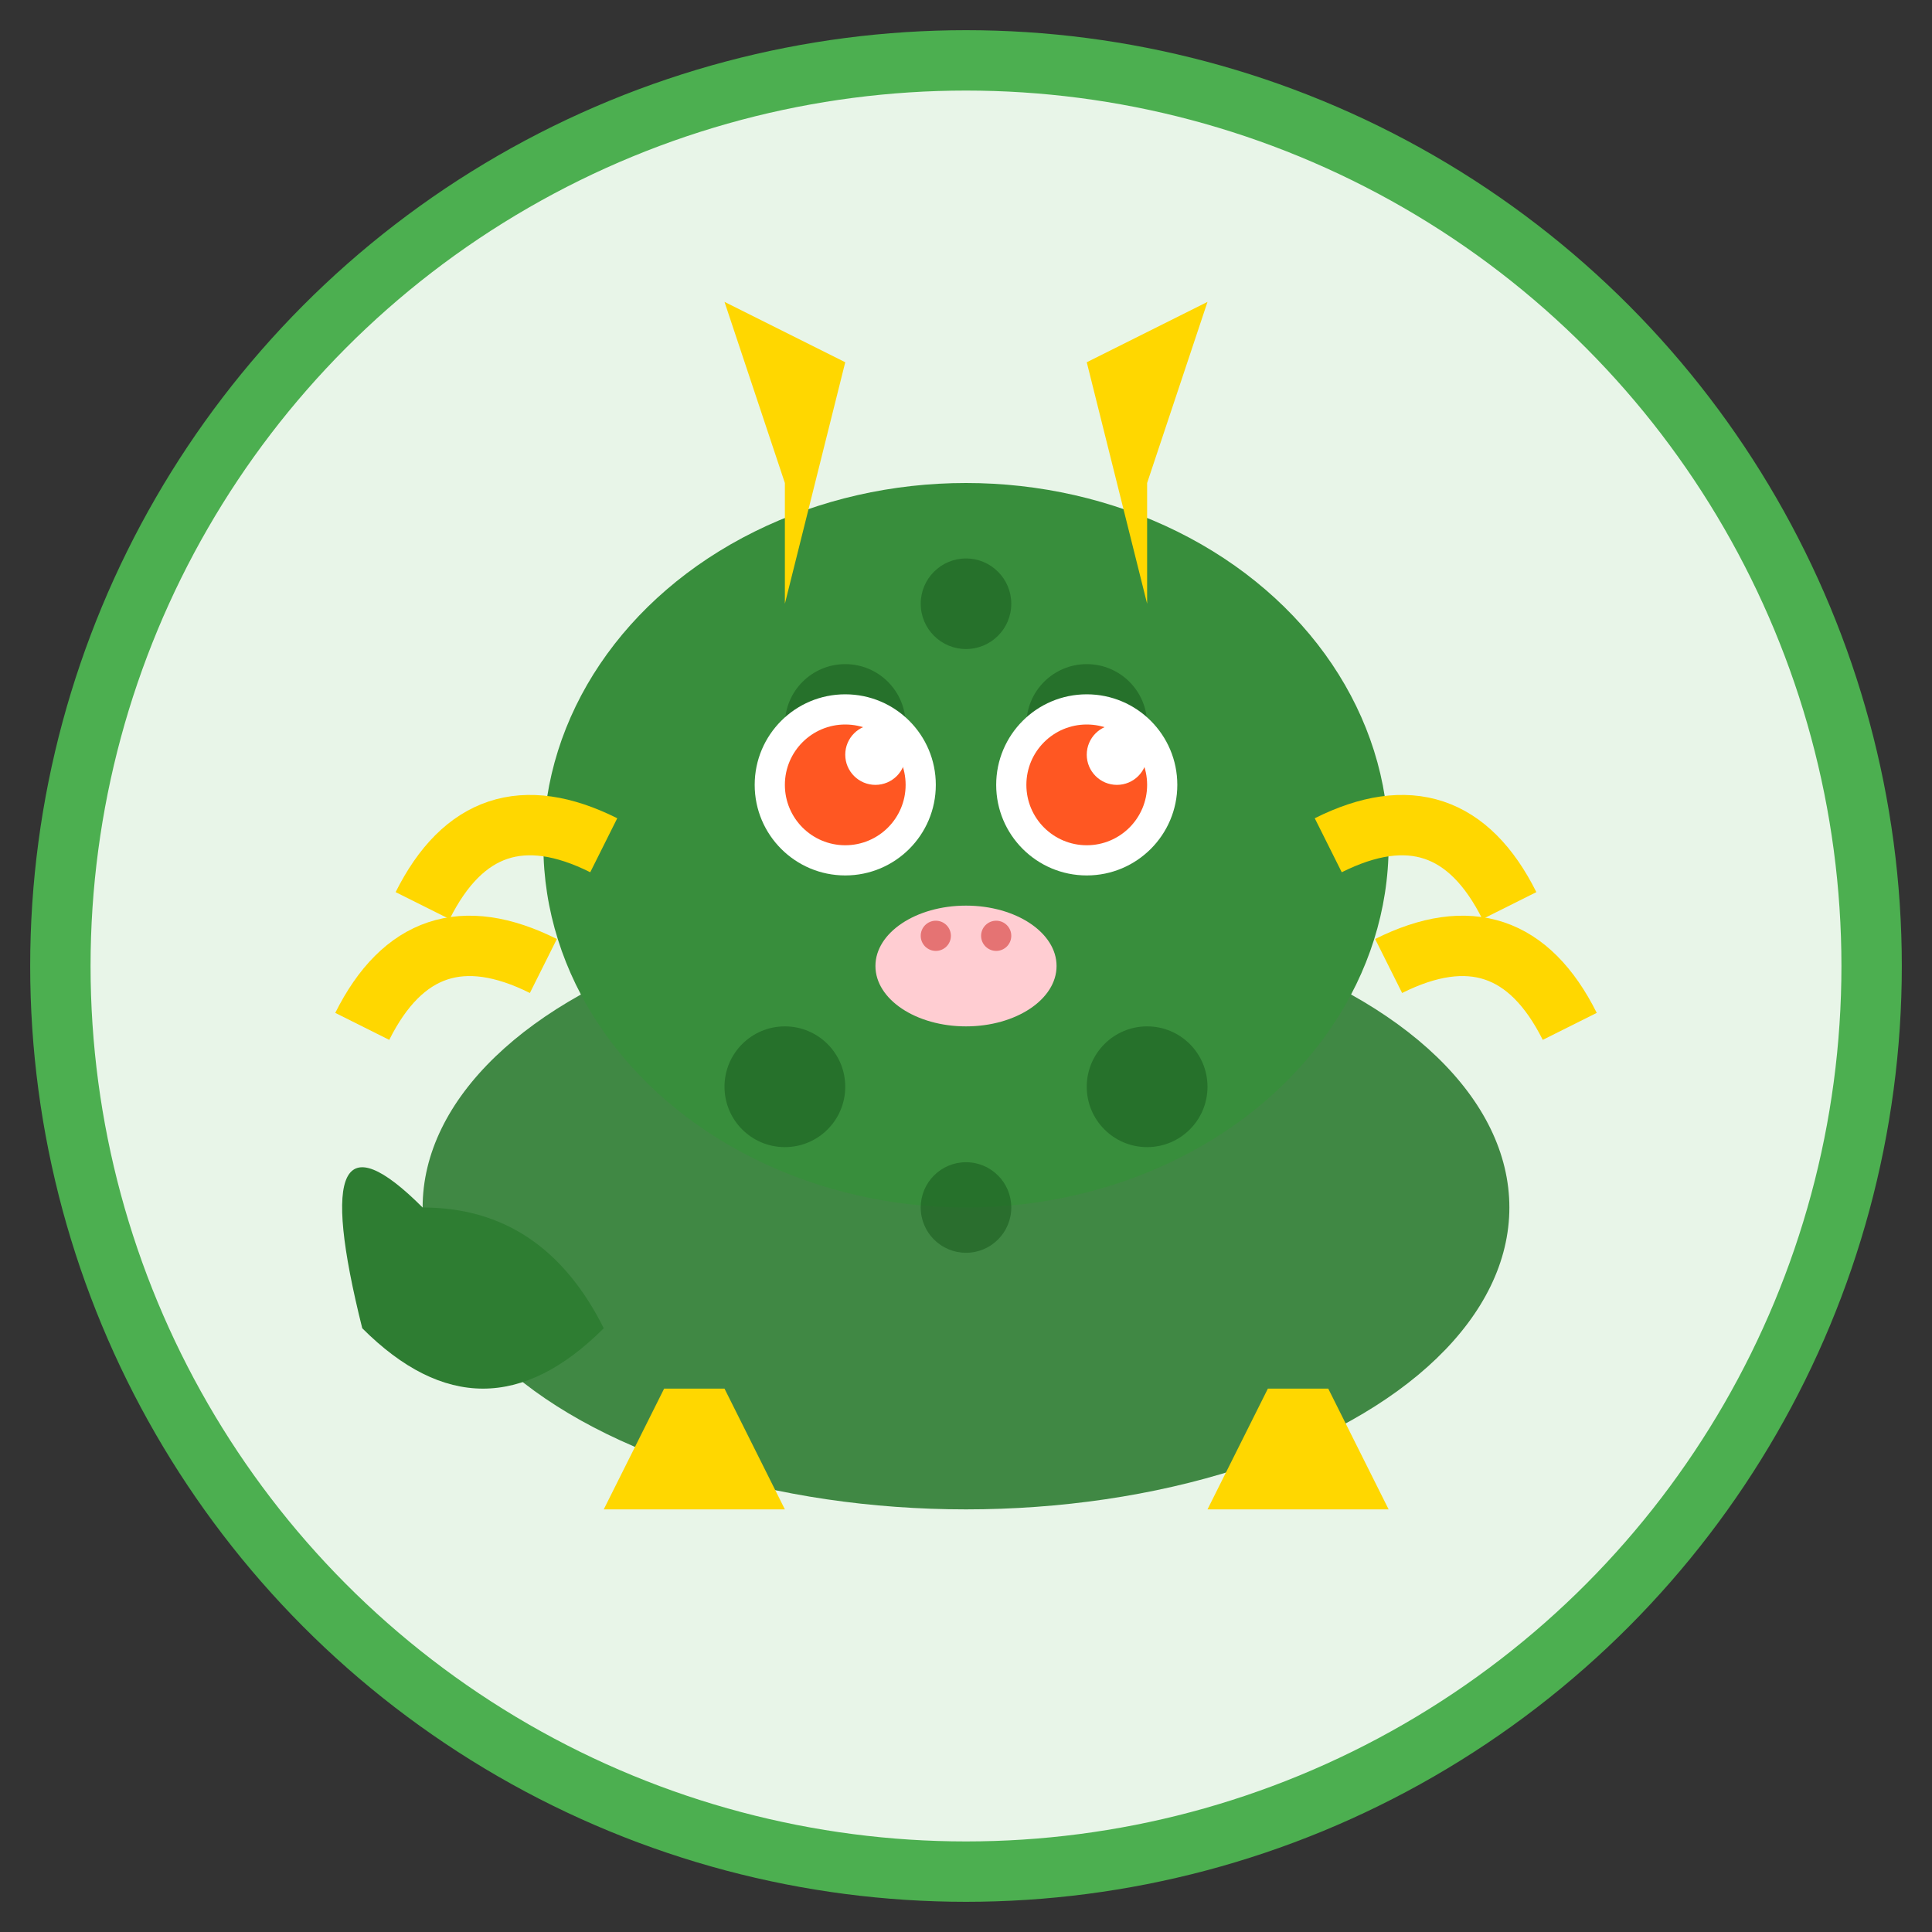 <svg width="64" height="64" viewBox="0 0 64 64" fill="none" xmlns="http://www.w3.org/2000/svg">
  <rect x="0" y="0" width="64" height="64" fill="#333333" stroke="none"/>
  <!-- 背景圆圈 -->
  <circle cx="32" cy="32" r="30" fill="#E8F5E8" stroke="#4CAF50" stroke-width="2"/>
  
  <!-- 龙的主体 -->
  <g transform="translate(8, 8)">
    <!-- 龙身体 -->
    <ellipse cx="24" cy="32" rx="18" ry="10" fill="#2E7D32" opacity="0.9"/>
    
    <!-- 龙头部 -->
    <ellipse cx="24" cy="20" rx="14" ry="12" fill="#388E3C"/>
    
    <!-- 龙角 -->
    <path d="M18 8 L16 2 L20 4 L18 12 Z" fill="#FFD700"/>
    <path d="M30 8 L32 2 L28 4 L30 12 Z" fill="#FFD700"/>
    
    <!-- 龙鳞装饰 -->
    <circle cx="20" cy="16" r="2" fill="#1B5E20" opacity="0.6"/>
    <circle cx="28" cy="16" r="2" fill="#1B5E20" opacity="0.6"/>
    <circle cx="24" cy="12" r="1.5" fill="#1B5E20" opacity="0.6"/>
    <circle cx="18" cy="28" r="2" fill="#1B5E20" opacity="0.6"/>
    <circle cx="30" cy="28" r="2" fill="#1B5E20" opacity="0.6"/>
    <circle cx="24" cy="32" r="1.5" fill="#1B5E20" opacity="0.6"/>
    
    <!-- 眼睛 -->
    <circle cx="20" cy="18" r="3" fill="#FFFFFF"/>
    <circle cx="28" cy="18" r="3" fill="#FFFFFF"/>
    <circle cx="20" cy="18" r="2" fill="#FF5722"/>
    <circle cx="28" cy="18" r="2" fill="#FF5722"/>
    <circle cx="21" cy="17" r="1" fill="#FFFFFF"/>
    <circle cx="29" cy="17" r="1" fill="#FFFFFF"/>
    
    <!-- 龙鼻 -->
    <ellipse cx="24" cy="24" rx="3" ry="2" fill="#FFCDD2"/>
    <circle cx="23" cy="23" r="0.5" fill="#E57373"/>
    <circle cx="25" cy="23" r="0.5" fill="#E57373"/>
    
    <!-- 龙须 -->
    <path d="M12 20 Q8 18 6 22" stroke="#FFD700" stroke-width="2" fill="none"/>
    <path d="M36 20 Q40 18 42 22" stroke="#FFD700" stroke-width="2" fill="none"/>
    <path d="M10 24 Q6 22 4 26" stroke="#FFD700" stroke-width="2" fill="none"/>
    <path d="M38 24 Q42 22 44 26" stroke="#FFD700" stroke-width="2" fill="none"/>
    
    <!-- 龙爪 -->
    <path d="M14 38 L12 42 L18 42 L16 38 Z" fill="#FFD700"/>
    <path d="M34 38 L32 42 L38 42 L36 38 Z" fill="#FFD700"/>
    
    <!-- 龙尾装饰 -->
    <path d="M6 32 Q2 28 4 36 Q8 40 12 36 Q10 32 6 32" fill="#2E7D32"/>
  </g>
</svg>